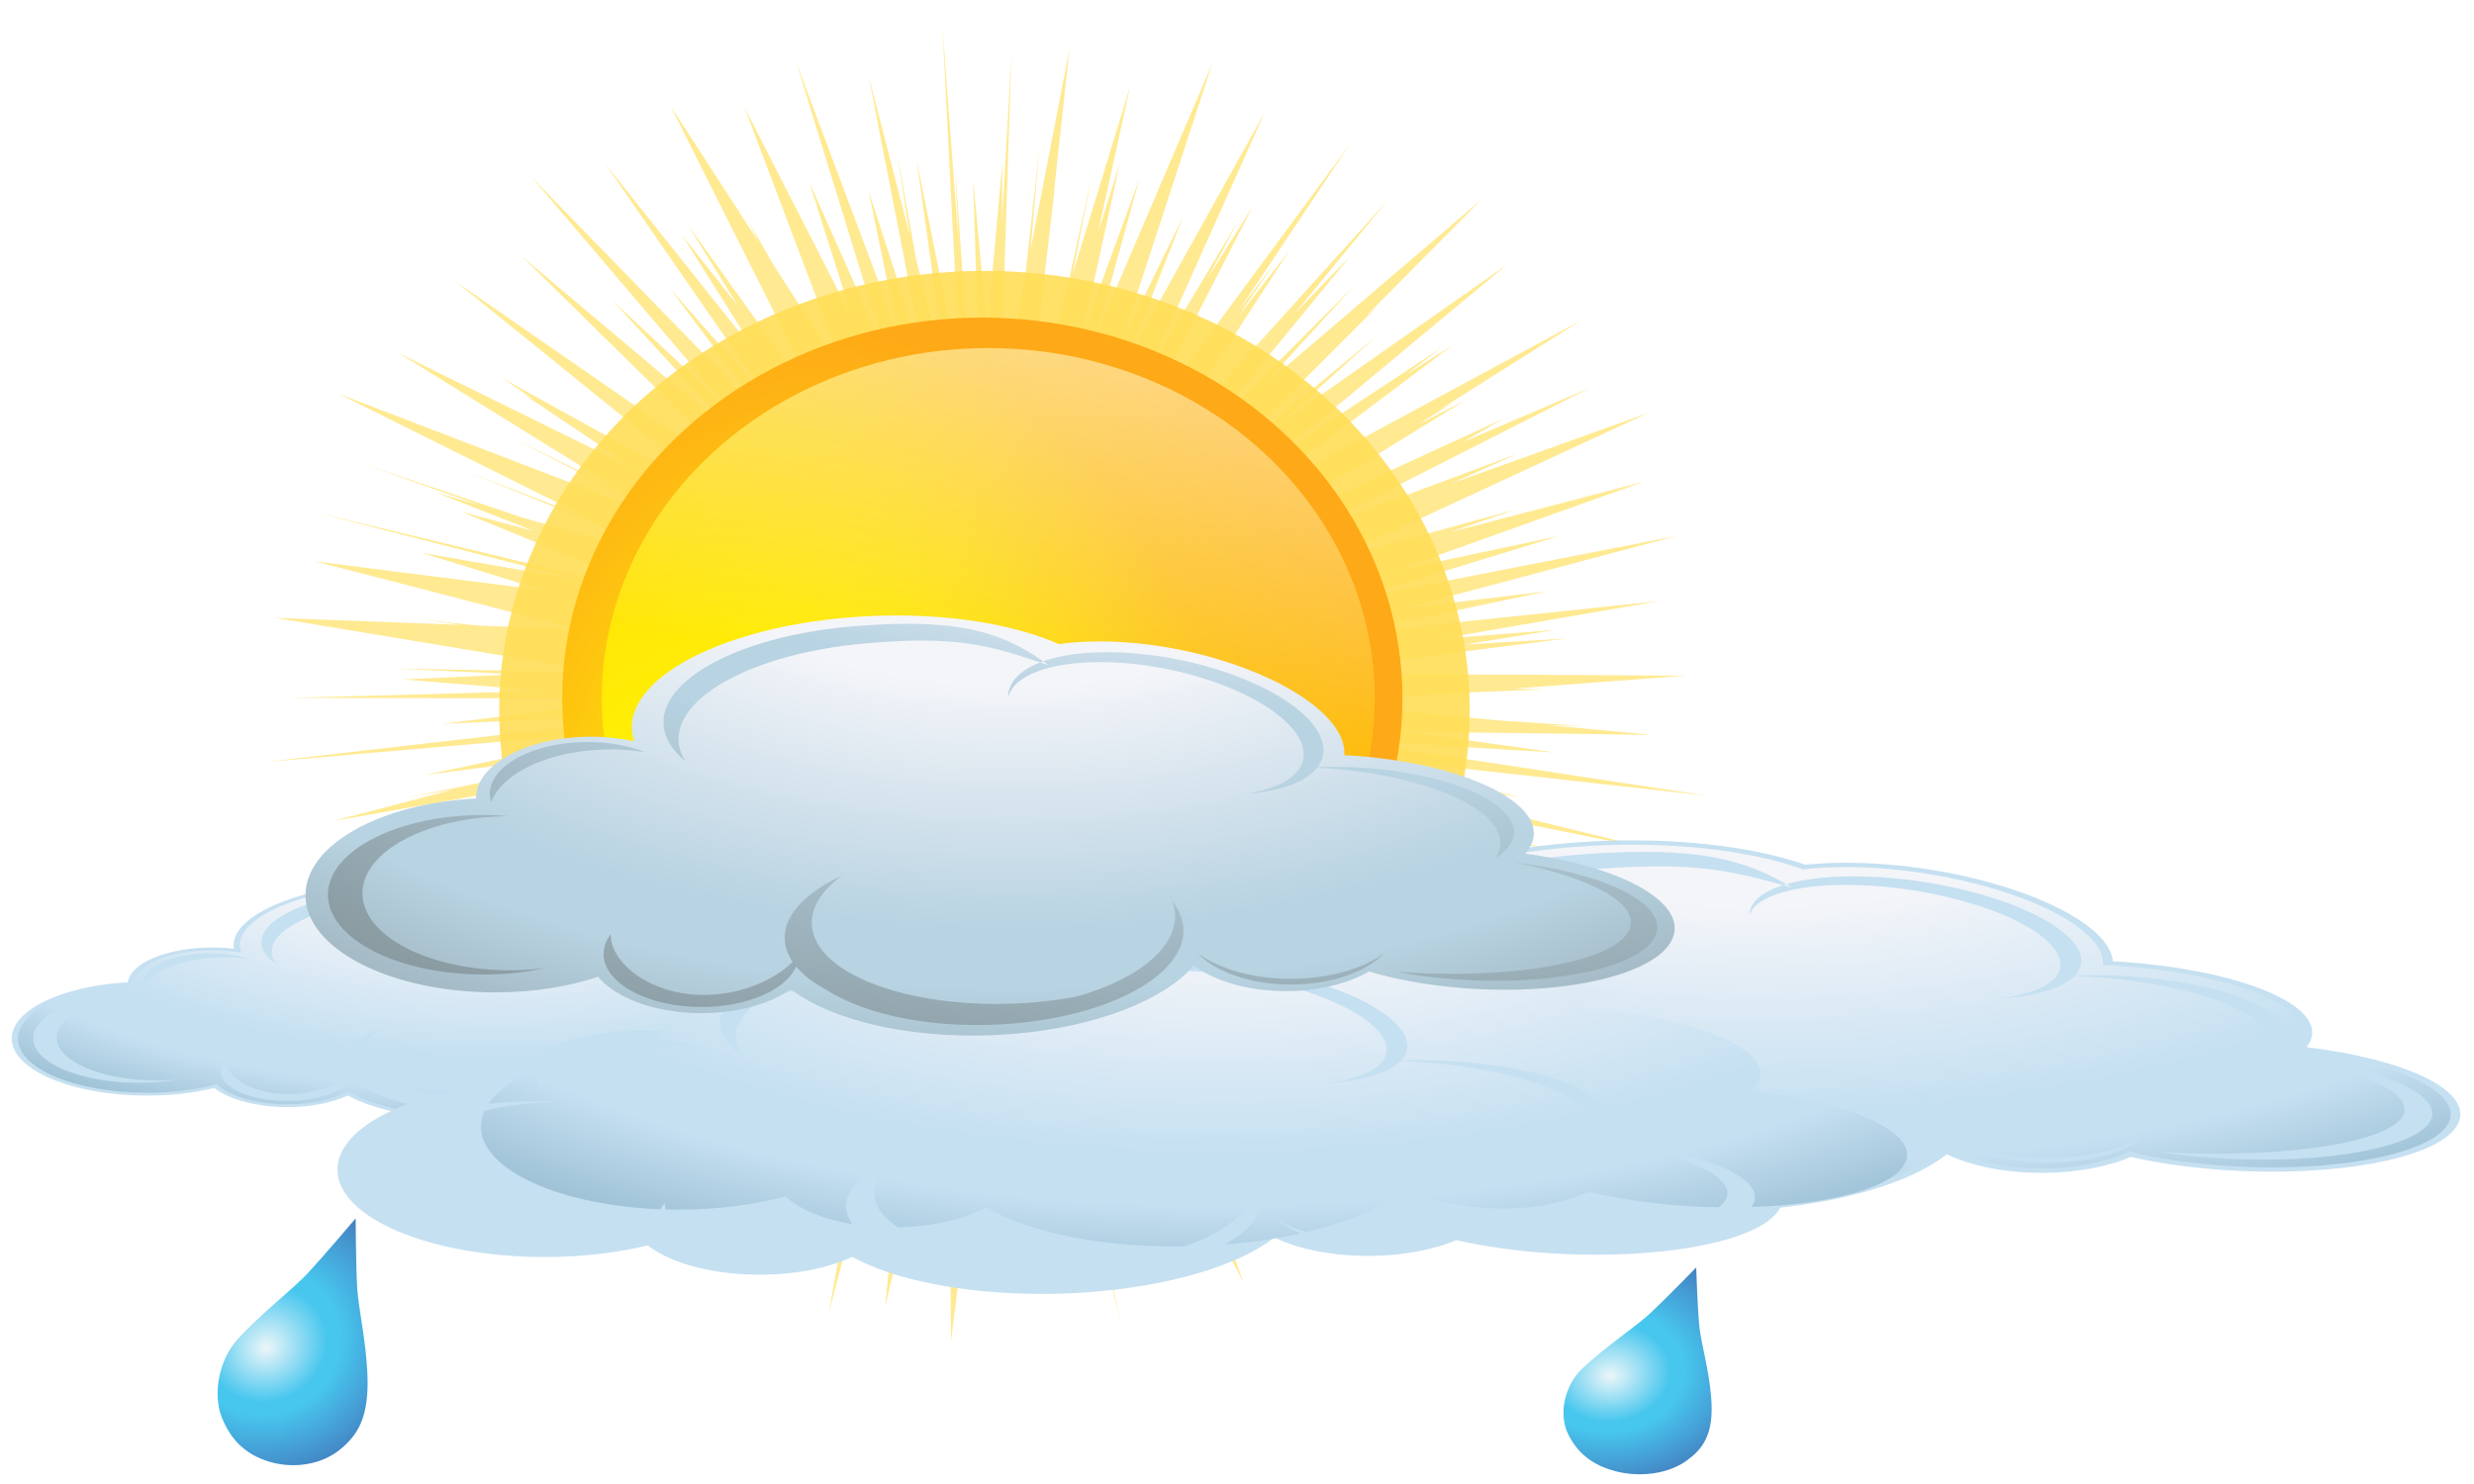 <?xml version="1.0" encoding="UTF-8" standalone="no"?>
<!-- Created with Inkscape (http://www.inkscape.org/) -->

<svg
   width="200"
   height="120"
   id="svg13195"
   version="1.1"
   inkscape:version="1.1.1 (3bf5ae0d25, 2021-09-20)"
   sodipodi:docname="lightRainDay.svg"
   xmlns:inkscape="http://www.inkscape.org/namespaces/inkscape"
   xmlns:sodipodi="http://sodipodi.sourceforge.net/DTD/sodipodi-0.dtd"
   xmlns:xlink="http://www.w3.org/1999/xlink"
   xmlns="http://www.w3.org/2000/svg"
   xmlns:svg="http://www.w3.org/2000/svg"
   xmlns:rdf="http://www.w3.org/1999/02/22-rdf-syntax-ns#"
   xmlns:cc="http://creativecommons.org/ns#"
   xmlns:dc="http://purl.org/dc/elements/1.1/">
  <defs
     id="defs13197">
    <linearGradient
       inkscape:collect="always"
       xlink:href="#linearGradient6857-7"
       id="linearGradient12556"
       gradientUnits="userSpaceOnUse"
       gradientTransform="translate(2497.313,104.597)"
       x1="-1872.977"
       y1="-34.761"
       x2="-1905.675"
       y2="53.008" />
    <linearGradient
       inkscape:collect="always"
       id="linearGradient6857-7">
      <stop
         style="stop-color:white;stop-opacity:1;"
         offset="0"
         id="stop6859-7" />
      <stop
         style="stop-color:white;stop-opacity:0;"
         offset="1"
         id="stop6861-3" />
    </linearGradient>
    <filter
       color-interpolation-filters="sRGB"
       inkscape:collect="always"
       id="filter3946"
       x="-0.012"
       y="-0.012"
       width="1.024"
       height="1.024">
      <feGaussianBlur
         inkscape:collect="always"
         stdDeviation="0.98"
         id="feGaussianBlur3948" />
    </filter>
    <filter
       color-interpolation-filters="sRGB"
       inkscape:collect="always"
       id="filter6874"
       x="-0.072"
       y="-0.072"
       width="1.144"
       height="1.144">
      <feGaussianBlur
         inkscape:collect="always"
         stdDeviation="3.03"
         id="feGaussianBlur6876" />
    </filter>
    <radialGradient
       inkscape:collect="always"
       xlink:href="#linearGradient3872"
       id="radialGradient11229"
       gradientUnits="userSpaceOnUse"
       gradientTransform="matrix(0.999,-0.039,0.057,1.467,-19.219,-154.827)"
       cx="115.065"
       cy="341.257"
       fx="115.065"
       fy="341.257"
       r="50.508" />
    <linearGradient
       inkscape:collect="always"
       id="linearGradient3872">
      <stop
         id="stop3876"
         offset="0"
         style="stop-color:yellow;stop-opacity:1" />
      <stop
         id="stop3874"
         offset="1"
         style="stop-color:#fea917;stop-opacity:1;" />
    </linearGradient>
    <linearGradient
       inkscape:collect="always"
       xlink:href="#linearGradient3882"
       id="linearGradient11231"
       gradientUnits="userSpaceOnUse"
       x1="63.077"
       y1="386.07"
       x2="183.108"
       y2="268.058" />
    <linearGradient
       inkscape:collect="always"
       id="linearGradient3882">
      <stop
         style="stop-color:yellow;stop-opacity:1;"
         offset="0"
         id="stop3884" />
      <stop
         style="stop-color:yellow;stop-opacity:0;"
         offset="1"
         id="stop3886" />
    </linearGradient>
    <filter
       color-interpolation-filters="sRGB"
       inkscape:collect="always"
       id="filter3868"
       x="-0.048"
       y="-0.048"
       width="1.096"
       height="1.096">
      <feGaussianBlur
         inkscape:collect="always"
         stdDeviation="2.02"
         id="feGaussianBlur3870" />
    </filter>
    <linearGradient
       inkscape:collect="always"
       xlink:href="#linearGradient3908"
       id="linearGradient11233"
       gradientUnits="userSpaceOnUse"
       x1="142.849"
       y1="208.275"
       x2="124.299"
       y2="313.866" />
    <linearGradient
       inkscape:collect="always"
       id="linearGradient3908">
      <stop
         style="stop-color:white;stop-opacity:1;"
         offset="0"
         id="stop3910" />
      <stop
         style="stop-color:white;stop-opacity:0;"
         offset="1"
         id="stop3912" />
    </linearGradient>
    <clipPath
       clipPathUnits="userSpaceOnUse"
       id="clipPath1882">
      <path
         d="M 0,595.28 H 841.89 V 0 H 0 Z"
         id="path1880" />
    </clipPath>
    <radialGradient
       fx="0"
       fy="0"
       cx="0"
       cy="0"
       r="1"
       gradientUnits="userSpaceOnUse"
       gradientTransform="matrix(52.172,0,0,-52.172,482.295,395.383)"
       spreadMethod="pad"
       id="radialGradient1910">
      <stop
         style="stop-opacity:1;stop-color:#f4f5f9"
         offset="0"
         id="stop1900" />
      <stop
         style="stop-opacity:1;stop-color:#f4f5f9"
         offset="0.247"
         id="stop1902" />
      <stop
         style="stop-opacity:1;stop-color:#c5e0f1"
         offset="0.546"
         id="stop1904" />
      <stop
         style="stop-opacity:1;stop-color:#c5e0f1"
         offset="0.617"
         id="stop1906" />
      <stop
         style="stop-opacity:1;stop-color:#4c809c"
         offset="1"
         id="stop1908" />
    </radialGradient>
    <clipPath
       clipPathUnits="userSpaceOnUse"
       id="clipPath1920">
      <path
         d="M 0,595.28 H 841.89 V 0 H 0 Z"
         id="path1918" />
    </clipPath>
    <radialGradient
       fx="0"
       fy="0"
       cx="0"
       cy="0"
       r="1"
       gradientUnits="userSpaceOnUse"
       gradientTransform="matrix(80.713,0,0,-80.713,546.687,404.384)"
       spreadMethod="pad"
       id="radialGradient1952">
      <stop
         style="stop-opacity:1;stop-color:#f4f5f9"
         offset="0"
         id="stop1942" />
      <stop
         style="stop-opacity:1;stop-color:#f4f5f9"
         offset="0.247"
         id="stop1944" />
      <stop
         style="stop-opacity:1;stop-color:#c5e0f1"
         offset="0.546"
         id="stop1946" />
      <stop
         style="stop-opacity:1;stop-color:#c5e0f1"
         offset="0.617"
         id="stop1948" />
      <stop
         style="stop-opacity:1;stop-color:#4c809c"
         offset="1"
         id="stop1950" />
    </radialGradient>
    <clipPath
       clipPathUnits="userSpaceOnUse"
       id="clipPath1962">
      <path
         d="M 0,595.28 H 841.89 V 0 H 0 Z"
         id="path1960" />
    </clipPath>
    <radialGradient
       fx="0"
       fy="0"
       cx="0"
       cy="0"
       r="1"
       gradientUnits="userSpaceOnUse"
       gradientTransform="matrix(79.921,0,0,-79.921,512.305,394.374)"
       spreadMethod="pad"
       id="radialGradient1994">
      <stop
         style="stop-opacity:1;stop-color:#f4f5f9"
         offset="0"
         id="stop1984" />
      <stop
         style="stop-opacity:1;stop-color:#f4f5f9"
         offset="0.247"
         id="stop1986" />
      <stop
         style="stop-opacity:1;stop-color:#c5e0f1"
         offset="0.546"
         id="stop1988" />
      <stop
         style="stop-opacity:1;stop-color:#c5e0f1"
         offset="0.617"
         id="stop1990" />
      <stop
         style="stop-opacity:1;stop-color:#4c809c"
         offset="1"
         id="stop1992" />
    </radialGradient>
    <clipPath
       clipPathUnits="userSpaceOnUse"
       id="clipPath2004">
      <path
         d="M 0,595.28 H 841.89 V 0 H 0 Z"
         id="path2002" />
    </clipPath>
    <radialGradient
       fx="0"
       fy="0"
       cx="0"
       cy="0"
       r="1"
       gradientUnits="userSpaceOnUse"
       gradientTransform="matrix(66.962,0,0,-66.962,386.561,512.967)"
       spreadMethod="pad"
       id="radialGradient1484">
      <stop
         style="stop-opacity:1;stop-color:#f4f5f9"
         offset="0"
         id="stop1474" />
      <stop
         style="stop-opacity:1;stop-color:#f4f5f9"
         offset="0.247"
         id="stop1476" />
      <stop
         style="stop-opacity:1;stop-color:#b8d3e2"
         offset="0.546"
         id="stop1478" />
      <stop
         style="stop-opacity:1;stop-color:#b8d3e2"
         offset="0.617"
         id="stop1480" />
      <stop
         style="stop-opacity:1;stop-color:#748082"
         offset="1"
         id="stop1482" />
    </radialGradient>
    <radialGradient
       fx="0"
       fy="0"
       cx="0"
       cy="0"
       r="1"
       gradientUnits="userSpaceOnUse"
       gradientTransform="matrix(74.77,0,0,-74.77,395.474,525.132)"
       spreadMethod="pad"
       id="radialGradient1510-3">
      <stop
         style="stop-opacity:1;stop-color:#f4f5f9"
         offset="0"
         id="stop1500-4" />
      <stop
         style="stop-opacity:1;stop-color:#f4f5f9"
         offset="0.187"
         id="stop1502-7" />
      <stop
         style="stop-opacity:1;stop-color:#b8d3e2"
         offset="0.415"
         id="stop1504-4" />
      <stop
         style="stop-opacity:1;stop-color:#b8d3e2"
         offset="0.506"
         id="stop1506-5" />
      <stop
         style="stop-opacity:1;stop-color:#748082"
         offset="1"
         id="stop1508-8" />
    </radialGradient>
    <radialGradient
       fx="-0.008"
       fy="0.069"
       cx="0"
       cy="0"
       r="1"
       gradientUnits="userSpaceOnUse"
       gradientTransform="matrix(10.15,0,0,-10.15,320.338,340.237)"
       spreadMethod="pad"
       id="radialGradient4138">
      <stop
         style="stop-opacity:1;stop-color:#ecf6f9"
         offset="0"
         id="stop4128" />
      <stop
         style="stop-opacity:1;stop-color:#47c6ee"
         offset="0.38"
         id="stop4130" />
      <stop
         style="stop-opacity:1;stop-color:#47c6ee"
         offset="0.468"
         id="stop4132" />
      <stop
         style="stop-opacity:1;stop-color:#4379bc"
         offset="0.98"
         id="stop4134" />
      <stop
         style="stop-opacity:1;stop-color:#4379bc"
         offset="1"
         id="stop4136" />
    </radialGradient>
    <radialGradient
       fx="-0.008"
       fy="0.069"
       cx="0"
       cy="0"
       r="1"
       gradientUnits="userSpaceOnUse"
       gradientTransform="matrix(8.127,0,0,-8.127,303.613,344.302)"
       spreadMethod="pad"
       id="radialGradient4164">
      <stop
         style="stop-opacity:1;stop-color:#ecf6f9"
         offset="0"
         id="stop4154" />
      <stop
         style="stop-opacity:1;stop-color:#47c6ee"
         offset="0.38"
         id="stop4156" />
      <stop
         style="stop-opacity:1;stop-color:#47c6ee"
         offset="0.468"
         id="stop4158" />
      <stop
         style="stop-opacity:1;stop-color:#4379bc"
         offset="0.98"
         id="stop4160" />
      <stop
         style="stop-opacity:1;stop-color:#4379bc"
         offset="1"
         id="stop4162" />
    </radialGradient>
    <radialGradient
       fx="-0.008"
       fy="0.069"
       cx="0"
       cy="0"
       r="1"
       gradientUnits="userSpaceOnUse"
       gradientTransform="matrix(8.953,0.124,0.14,-10.149,337.028,333.534)"
       spreadMethod="pad"
       id="radialGradient4190">
      <stop
         style="stop-opacity:1;stop-color:#ecf6f9"
         offset="0"
         id="stop4180" />
      <stop
         style="stop-opacity:1;stop-color:#47c6ee"
         offset="0.38"
         id="stop4182" />
      <stop
         style="stop-opacity:1;stop-color:#47c6ee"
         offset="0.468"
         id="stop4184" />
      <stop
         style="stop-opacity:1;stop-color:#4379bc"
         offset="0.98"
         id="stop4186" />
      <stop
         style="stop-opacity:1;stop-color:#4379bc"
         offset="1"
         id="stop4188" />
    </radialGradient>
    <radialGradient
       fx="-0.008"
       fy="0.069"
       cx="0"
       cy="0"
       r="1"
       gradientUnits="userSpaceOnUse"
       gradientTransform="matrix(7.168,0,0,-8.126,364.273,345.341)"
       spreadMethod="pad"
       id="radialGradient4216">
      <stop
         style="stop-opacity:1;stop-color:#ecf6f9"
         offset="0"
         id="stop4206" />
      <stop
         style="stop-opacity:1;stop-color:#47c6ee"
         offset="0.38"
         id="stop4208" />
      <stop
         style="stop-opacity:1;stop-color:#47c6ee"
         offset="0.468"
         id="stop4210" />
      <stop
         style="stop-opacity:1;stop-color:#4379bc"
         offset="0.98"
         id="stop4212" />
      <stop
         style="stop-opacity:1;stop-color:#4379bc"
         offset="1"
         id="stop4214" />
    </radialGradient>
    <radialGradient
       fx="-0.008"
       fy="0.069"
       cx="0"
       cy="0"
       r="1"
       gradientUnits="userSpaceOnUse"
       gradientTransform="matrix(7.168,0,0,-8.126,373.8,333.904)"
       spreadMethod="pad"
       id="radialGradient4320">
      <stop
         style="stop-opacity:1;stop-color:#ecf6f9"
         offset="0"
         id="stop4310" />
      <stop
         style="stop-opacity:1;stop-color:#47c6ee"
         offset="0.38"
         id="stop4312" />
      <stop
         style="stop-opacity:1;stop-color:#47c6ee"
         offset="0.468"
         id="stop4314" />
      <stop
         style="stop-opacity:1;stop-color:#4379bc"
         offset="0.98"
         id="stop4316" />
      <stop
         style="stop-opacity:1;stop-color:#4379bc"
         offset="1"
         id="stop4318" />
    </radialGradient>
    <radialGradient
       fx="-0.008"
       fy="0.069"
       cx="0"
       cy="0"
       r="1"
       gradientUnits="userSpaceOnUse"
       gradientTransform="matrix(4.928,0,0,-5.586,348.938,345.452)"
       spreadMethod="pad"
       id="radialGradient4346">
      <stop
         style="stop-opacity:1;stop-color:#ecf6f9"
         offset="0"
         id="stop4336" />
      <stop
         style="stop-opacity:1;stop-color:#47c6ee"
         offset="0.38"
         id="stop4338" />
      <stop
         style="stop-opacity:1;stop-color:#47c6ee"
         offset="0.468"
         id="stop4340" />
      <stop
         style="stop-opacity:1;stop-color:#4379bc"
         offset="0.98"
         id="stop4342" />
      <stop
         style="stop-opacity:1;stop-color:#4379bc"
         offset="1"
         id="stop4344" />
    </radialGradient>
    <radialGradient
       fx="-0.008"
       fy="0.069"
       cx="0"
       cy="0"
       r="1"
       gradientUnits="userSpaceOnUse"
       gradientTransform="matrix(4.928,0,0,-5.586,356.137,327.572)"
       spreadMethod="pad"
       id="radialGradient4372">
      <stop
         style="stop-opacity:1;stop-color:#ecf6f9"
         offset="0"
         id="stop4362" />
      <stop
         style="stop-opacity:1;stop-color:#47c6ee"
         offset="0.38"
         id="stop4364" />
      <stop
         style="stop-opacity:1;stop-color:#47c6ee"
         offset="0.468"
         id="stop4366" />
      <stop
         style="stop-opacity:1;stop-color:#4379bc"
         offset="0.98"
         id="stop4368" />
      <stop
         style="stop-opacity:1;stop-color:#4379bc"
         offset="1"
         id="stop4370" />
    </radialGradient>
    <radialGradient
       fx="-0.008"
       fy="0.069"
       cx="0"
       cy="0"
       r="1"
       gradientUnits="userSpaceOnUse"
       gradientTransform="matrix(5.727,0,0,-6.492,397.624,337.725)"
       spreadMethod="pad"
       id="radialGradient4450">
      <stop
         style="stop-opacity:1;stop-color:#ecf6f9"
         offset="0"
         id="stop4440" />
      <stop
         style="stop-opacity:1;stop-color:#47c6ee"
         offset="0.38"
         id="stop4442" />
      <stop
         style="stop-opacity:1;stop-color:#47c6ee"
         offset="0.468"
         id="stop4444" />
      <stop
         style="stop-opacity:1;stop-color:#4379bc"
         offset="0.98"
         id="stop4446" />
      <stop
         style="stop-opacity:1;stop-color:#4379bc"
         offset="1"
         id="stop4448" />
    </radialGradient>
  </defs>
  <sodipodi:namedview
     id="base"
     pagecolor="#ffffff"
     bordercolor="#666666"
     borderopacity="1.0"
     inkscape:pageopacity="0.0"
     inkscape:pageshadow="2"
     inkscape:zoom="2.8"
     inkscape:cx="87.5"
     inkscape:cy="110.17857"
     inkscape:document-units="px"
     inkscape:current-layer="layer1"
     showgrid="false"
     fit-margin-top="0"
     fit-margin-left="0"
     fit-margin-right="0"
     fit-margin-bottom="0"
     inkscape:window-width="2400"
     inkscape:window-height="1321"
     inkscape:window-x="2391"
     inkscape:window-y="-9"
     inkscape:window-maximized="1"
     inkscape:pagecheckerboard="0" />
  <g
     inkscape:label="Ebene 1"
     inkscape:groupmode="layer"
     id="layer1"
     transform="translate(-179.286,-340.219)">
    <g
       transform="matrix(1.101,0,0,0.998,148.503,83.027)"
       style="display:inline"
       id="sunny">
      <rect
         style="color:#000000;display:inline;overflow:visible;visibility:visible;opacity:0;fill:#552200;fill-opacity:1;fill-rule:nonzero;stroke:none;stroke-width:6.8;marker:none;enable-background:accumulate"
         id="rect6132"
         width="110"
         height="110"
         x="44.348"
         y="259.118" />
      <g
         transform="matrix(0.783,0,0,0.783,23.469,125.7)"
         id="g6878">
        <path
           inkscape:connector-curvature="0"
           style="color:#000000;display:inline;overflow:visible;visibility:visible;opacity:0.8;fill:#ffdd55;fill-opacity:1;fill-rule:nonzero;stroke:none;stroke-width:1;marker:none;filter:url(#filter3946);enable-background:accumulate"
           d="m 126.25,352.5 2.406,52.281 L 122.75,372.5 l 4.156,32.812 -4.188,-17.781 -2.625,-16.219 1.719,12.344 -5.562,-23.719 7.594,43.031 -7.594,-25.844 3.969,21.312 -13.781,-40.562 12.281,44 -10.531,-26.125 5.938,20.625 -14.719,-31.812 13.906,40.594 -9.938,-16.938 -3.406,-6.562 1.344,3.031 -11.906,-20.281 21.281,46.781 -0.969,-1.344 -18,-27.719 L 98.5,394.219 91,383.781 101.188,401.625 80.5,372.969 102.812,408.562 89.25,391.594 103,411.812 l -32.406,-36.75 26.812,34.75 -15.844,-16.281 17.656,21.188 -29.938,-27.812 32.5,35.25 -12.5,-9.375 -28.938,-22.094 37.375,33.375 -31.031,-18.906 4.188,3.156 -1.531,-0.938 10.375,7.688 4.812,3.656 -31.938,-17.344 31.062,21.25 -15.5,-8.5 18.75,10.719 2.156,1.469 -44.625,-18.875 34.469,18.938 -17,-7.281 20.594,9.25 7.625,4.188 -20.906,-6.625 -21.406,-7.969 15.719,6.156 -5.875,-1.875 13.25,5.75 -9.812,-2.875 L 88.469,437.5 86.375,437.094 41.156,425.125 l 36.062,10.219 -21.531,-4.125 16.375,5.594 L 41.25,432.5 l 15.688,4.469 -0.625,-0.094 0.719,0.125 19.75,5.656 -13.594,-0.562 -7.156,-0.844 5,0.75 -25.25,-1.062 43.188,7.906 -3.125,0.156 -23.781,-0.469 16.469,0.844 -15.406,0.781 19.219,1.719 -34.312,1.031 46.938,0.094 0.938,0.094 -27.438,3.688 32.625,-1.531 L 60.75,459.156 56.406,459.688 34.5,462.5 l 50.469,-4.812 -28.812,6.75 22.719,-3.281 -15.656,4.531 -9.5,2.125 6.312,-1.219 -16.312,4.719 L 89,462.5 58.625,472.188 80.812,465.781 42.281,481.062 88.5,467.312 57.875,480.469 90.969,467.312 l -29.5,15 4.344,-1.75 -19.188,9.406 31.188,-14.219 13.156,-5.312 -24,14.938 30.062,-15.938 -49.812,30.719 48.312,-28 -27.625,21.156 19.625,-13 -17.469,14.812 -3.125,2.344 2.125,-1.5 -9.938,8.406 41.25,-30.344 L 73.688,500 l 6.625,-5.312 -18.656,19.188 32.031,-28.719 7.656,-6.812 -24.969,29.5 L 90,494.562 l -4.25,5.531 -6.031,7.469 1.844,-2 -11.688,15.312 31.25,-33.781 -1.031,1.656 -13.75,19.531 L 93,500.125 l -18.5,29.844 29.625,-39.031 -13.75,24.25 12.469,-18.625 -16.188,32.094 22.406,-37.344 3,-4.844 -13.594,31.719 5.219,-10.094 -10.938,28.25 22.375,-47.156 -11.156,35.062 8.469,-21.125 -1.125,4.281 -4.594,16.094 1.219,-3.312 -4.844,18.281 12.656,-36.875 -5.5,22.938 6.938,-18.594 -6.344,38.938 9.438,-39.625 -3.406,24.406 4.406,-16.562 -2.812,30.938 3.844,-18.062 -0.219,3.094 0.906,-6.375 4.094,-19.25 0.312,45.688 5.438,-48.25 3.062,30.406 0.5,-25.156 4.188,37.25 -3.969,-46.062 5.375,28.062 -1.875,-27.406 10.219,48.219 -8.781,-47.5 8.406,28.656 -2.688,-16.125 9.781,28.188 -8.688,-39.562 6.688,14.531 3.469,9 -2.031,-5.906 10.562,22.938 -14.625,-45.25 2.219,3.844 12.312,24.562 -7.125,-15.594 7.656,13.219 -6.188,-14.438 15.375,27.25 -21.125,-40.844 15.594,24.562 -21.094,-37.594 36.875,52.656 -26.125,-40.344 18.719,23.969 -17.25,-24.75 L 191,524.906 171.812,500.125 183.125,513.469 160.312,484.5 l 22.375,22 -5.875,-7.531 24.062,22.906 -35.75,-37.938 -1.688,-2.188 26.938,21.844 -9.781,-10.344 13.031,10.312 -7.031,-6.188 16.312,11.906 L 175.469,483 l 36.219,21.438 -34.75,-27.344 18.438,8.719 7.219,3.875 -4.312,-2.5 2.844,1.344 -20.156,-13.031 35.438,16.844 -41,-21.156 27.969,10.719 -38.188,-16.594 -3.844,-2.5 25.438,9.188 17.25,6.312 -2.094,-0.844 22.062,7.969 -44.781,-17.844 30.188,8.312 -32.188,-10.406 46.344,10.312 -15.906,-4.281 -24.938,-7.344 21.781,3.562 -25,-6.406 50.281,6.188 -49.656,-8.344 29.031,1.875 -19.938,-3.094 33.188,0.469 L 208.375,457 l 4.688,0.125 -11.469,-0.844 -24.562,-2.562 19.062,-1.562 11.5,-0.5 -4.062,-0.125 23.281,-1.938 -53.188,-0.344 37.125,-5.219 -13.781,0.906 12.312,-2.188 -15.594,1.344 29.625,-5.656 -42.594,4.938 27.438,-6.406 -19.344,2.562 36.938,-10.844 -43.812,9.438 27.906,-9.438 -22.406,5.25 33.906,-13.375 -26.281,7.562 8.812,-3.375 -24.969,7.531 42.969,-21.969 -26.562,10.5 8.844,-4.406 -28.844,11.844 0.344,-0.219 38.312,-21.469 -17.188,8.094 5.5,-3.5 -25.125,12.719 -9.25,4.344 29.156,-19.781 -6.375,3.594 4.844,-3.344 -2,1.188 19.25,-13.406 -45.688,27.188 28.312,-23.5 -6.281,4.375 4.719,-3.969 -22.531,16.406 31.5,-28.906 -31.219,24.156 13.5,-13.406 -22.25,20.219 22.219,-24.531 -1.406,1.312 15.656,-17.438 -30,28.281 L 182,391.344 160.875,414.625 181.5,386.875 174,395.406 186.594,378.5 156.625,415.094 l -1.406,1.594 18,-30.594 L 166.25,396 171.188,387.938 166.406,395 181.5,370.062 l -29,43.375 15.844,-34.125 -6.25,11.031 4.312,-8.906 L 154.5,403.344 169.969,365.25 l -18.75,37.188 7.688,-21.594 -8.594,19.438 12.531,-42.312 -15.719,40.562 5.812,-23.219 -7.719,23.281 5.062,-25.594 -2.938,10.312 4.344,-21.844 -7.812,28.125 2.594,-14.594 -3.75,18.844 -4.656,16.781 2.156,-22.062 1.25,-11.875 -0.125,0.75 2.125,-21.562 -5.281,30.062 1.219,-15.438 -2,19.969 -3.281,18.594 v -2 L 135.594,356.656 134.312,382 l 0.062,-9.25 -2.062,25.188 -1.906,-22.562 0.969,34.062 -0.562,7.031 -0.188,-1 L 128,374 l 0.438,10.906 z"
           id="path4040"
           transform="matrix(0.692,0,0,0.692,6.747,-72.605)" />
        <circle
           id="path3970"
           style="color:#000000;display:inline;overflow:visible;visibility:visible;opacity:0.94;fill:#ffdd55;fill-opacity:1;fill-rule:nonzero;stroke:none;stroke-width:1;marker:none;filter:url(#filter6874);enable-background:accumulate"
           transform="matrix(0.901,0,0,0.901,-22.996,-43.462)"
           cx="134.35"
           cy="316.971"
           r="50.508" />
        <g
           id="g4042"
           transform="matrix(0.78,0,0,0.78,-4.924,-110.75)">
          <circle
             transform="translate(-2.587,133.803)"
             id="path3060"
             style="color:#000000;display:inline;overflow:visible;visibility:visible;fill:url(#radialGradient11229);fill-opacity:1;fill-rule:nonzero;stroke:none;stroke-width:1;marker:none;enable-background:accumulate"
             cx="134.35"
             cy="316.971"
             r="50.508" />
          <circle
             transform="matrix(0.92,0,0,0.92,8.875,159.161)"
             style="color:#000000;display:inline;overflow:visible;visibility:visible;fill:url(#linearGradient11231);fill-opacity:1;fill-rule:nonzero;stroke:none;stroke-width:1;marker:none;filter:url(#filter3868);enable-background:accumulate"
             id="path3062"
             cx="134.35"
             cy="316.971"
             r="50.508" />
          <circle
             id="path3890"
             style="color:#000000;display:inline;overflow:visible;visibility:visible;fill:url(#linearGradient11233);fill-opacity:1;fill-rule:nonzero;stroke:none;stroke-width:1;marker:none;enable-background:accumulate"
             transform="matrix(0.92,0,0,0.92,8.875,159.161)"
             cx="134.35"
             cy="316.971"
             r="50.508" />
        </g>
      </g>
    </g>
    <g
       id="g1876"
       transform="matrix(1.577,0,0,-0.706,-540.879,684.744)">
      <g
         id="g1878"
         clip-path="url(#clipPath1882)">
        <g
           id="g1884"
           transform="translate(480.835,359.755)">
          <path
             d="M 0,0 C -2.584,0 -4.919,1.027 -6.341,2.77 -7.149,1.917 -8.257,1.435 -9.437,1.435 c -0.246,0 -0.496,0.02 -0.751,0.064 -1.268,0.227 -2.363,1.014 -2.993,2.131 -1.053,-0.574 -2.238,-0.873 -3.448,-0.873 -3.825,0 -6.936,2.929 -6.936,6.526 0,3.274 2.541,6.004 5.95,6.455 0.14,2.217 2.029,3.98 4.33,3.98 0.375,0 0.745,-0.05 1.109,-0.145 -0.285,3.589 3.096,7.009 7.754,7.742 0.593,0.094 1.191,0.142 1.782,0.142 2.199,0 4.224,-0.638 5.732,-1.801 0.42,0.094 0.868,0.143 1.34,0.143 1.545,0 3.237,-0.515 4.766,-1.456 2.415,-1.485 4.018,-3.792 4.084,-5.836 0.064,-0.004 0.127,-0.013 0.188,-0.024 1.867,-0.269 3.55,-0.998 4.751,-2.048 1.24,-1.086 1.818,-2.389 1.633,-3.671 C 19.822,12.555 19.772,12.35 19.698,12.15 22.984,11.247 25.096,9 24.765,6.71 24.439,4.483 21.89,2.93 18.557,2.93 18.051,2.93 17.531,2.967 17.02,3.04 15.907,3.202 14.827,3.54 13.876,4.02 13.084,3.267 12.021,2.84 10.927,2.84 10.679,2.84 10.426,2.861 10.173,2.906 9.25,3.07 8.418,3.53 7.781,4.215 6.587,2.096 4.231,0.547 1.521,0.119 1.016,0.041 0.504,0 0,0"
             style="fill:#c5e0f1;fill-opacity:1;fill-rule:nonzero;stroke:none"
             id="path1886" />
        </g>
      </g>
    </g>
    <g
       id="g1888"
       transform="matrix(1.577,0,0,-0.706,-540.879,684.744)">
      <g
         id="g1890">
        <g
           id="g1896">
          <g
             id="g1898">
            <path
               d="m 476.46,386.757 c -4.669,-0.735 -7.999,-4.221 -7.436,-7.789 v 0 c 0.005,-0.033 0.016,-0.067 0.022,-0.1 v 0 c -0.464,0.18 -0.965,0.287 -1.496,0.287 v 0 c -2.218,0 -4.019,-1.755 -4.019,-3.923 v 0 c 0,-0.008 0.002,-0.015 0.002,-0.024 v 0 c -3.337,-0.313 -5.946,-2.955 -5.946,-6.17 v 0 c 0,-3.427 2.962,-6.204 6.617,-6.204 v 0 c 1.323,0 2.55,0.367 3.583,0.992 v 0 c 0.524,-1.141 1.583,-2.017 2.916,-2.256 v 0 c 1.496,-0.266 2.929,0.35 3.805,1.46 v 0 c 1.541,-2.145 4.565,-3.347 7.796,-2.838 v 0 c 2.907,0.456 5.226,2.181 6.251,4.355 v 0 c 0.582,-0.798 1.458,-1.384 2.509,-1.57 v 0 c 1.375,-0.245 2.704,0.249 3.591,1.192 v 0 c 0.93,-0.506 2.035,-0.881 3.247,-1.058 v 0 c 3.723,-0.539 7.029,0.983 7.38,3.401 v 0 c 0.322,2.214 -1.943,4.402 -5.184,5.176 v 0 c 0.137,0.276 0.227,0.57 0.273,0.877 v 0 c 0.354,2.421 -2.383,4.818 -6.111,5.358 v 0 c -0.158,0.024 -0.312,0.037 -0.467,0.053 v 0 c 0.087,1.95 -1.411,4.304 -3.927,5.851 v 0 c -2.081,1.278 -4.333,1.676 -6.013,1.238 v 0 c -1.429,1.148 -3.442,1.829 -5.659,1.829 v 0 c -0.567,0 -1.147,-0.045 -1.734,-0.137"
               style="fill:url(#radialGradient1910);stroke:none"
               id="path1912" />
          </g>
        </g>
      </g>
    </g>
    <g
       id="g1914"
       transform="matrix(1.577,0,0,-0.706,-540.879,684.744)">
      <g
         id="g1916"
         clip-path="url(#clipPath1920)">
        <g
           id="g1922"
           transform="translate(475.286,366.595)">
          <path
             d="M 0,0 C -0.203,1.304 0.184,2.591 0.993,3.684 -0.429,2.481 -1.212,0.78 -0.938,-0.961 c 0.456,-2.898 3.649,-4.802 7.136,-4.253 1.155,0.181 2.19,0.611 3.05,1.207 C 8.77,-4.174 8.267,-4.307 7.737,-4.389 3.938,-4.988 0.477,-3.022 0,0 m 24.423,4.543 c 2.618,-0.94 4.308,-2.559 4.051,-4.154 -0.331,-2.119 -3.974,-3.39 -8.121,-2.841 -0.002,0 -0.004,0 -0.007,0.002 0.625,-0.217 1.304,-0.379 2.024,-0.476 3.543,-0.469 6.689,0.855 7.021,2.958 0.308,1.935 -1.87,3.847 -4.968,4.511 m -31.457,7.209 c 0.409,0 0.794,-0.073 1.167,-0.176 -0.562,0.402 -1.252,0.646 -2.002,0.646 -1.88,0 -3.404,-1.489 -3.404,-3.324 0,-0.176 0.026,-0.344 0.053,-0.514 0.382,1.92 2.105,3.368 4.186,3.368 M 15.938,-2.832 c -1.049,0.186 -1.924,0.768 -2.522,1.552 0.506,-0.972 1.433,-1.715 2.598,-1.921 1.62,-0.288 3.161,0.539 3.878,1.917 -0.895,-1.172 -2.391,-1.825 -3.954,-1.548 M 12.847,0.92 c -0.063,0.411 -0.182,0.802 -0.342,1.169 0.015,-0.08 0.035,-0.157 0.051,-0.236 0.485,-3.094 -2.072,-6.07 -5.72,-6.643 -3.648,-0.575 -6.994,1.47 -7.479,4.565 -0.016,0.088 -0.018,0.176 -0.027,0.264 -0.043,-0.409 -0.036,-0.822 0.029,-1.241 0.486,-3.095 3.898,-5.129 7.625,-4.543 3.728,0.587 6.351,3.571 5.863,6.665 M -4.258,-3.888 c -1.673,0.297 -2.832,2.218 -2.798,3.856 -0.086,-0.215 -0.154,-0.442 -0.199,-0.681 -0.325,-1.839 0.91,-3.597 2.76,-3.926 1.852,-0.33 3.618,0.896 3.944,2.735 0.032,0.177 0.036,0.349 0.041,0.523 -0.589,-1.451 -2.135,-2.793 -3.748,-2.507 m -6.306,1.537 c 0.416,0 0.82,0.051 1.21,0.142 -0.656,-0.262 -1.376,-0.409 -2.134,-0.409 -2.999,0 -5.428,2.279 -5.428,5.09 0,2.812 2.429,5.09 5.428,5.09 0.309,0 0.614,-0.03 0.911,-0.077 -2.836,-0.006 -5.133,-2.205 -5.133,-4.917 0,-2.717 2.303,-4.919 5.146,-4.919 m 29.921,12.899 c -0.679,0.098 -1.339,0.11 -1.964,0.052 0.213,-0.017 0.434,-0.039 0.651,-0.072 3.586,-0.521 6.222,-2.829 5.881,-5.157 -0.028,-0.194 -0.081,-0.38 -0.147,-0.56 0.331,0.386 0.548,0.829 0.62,1.318 0.293,1.996 -1.967,3.974 -5.041,4.419 m -5.032,6.158 C 11.504,18.437 8.309,18.363 7.178,16.531 6.922,16.104 6.8,15.618 6.795,15.103 c 0.054,0.311 0.142,0.607 0.309,0.876 1.062,1.725 4.074,1.797 6.729,0.167 2.656,-1.634 3.956,-4.356 2.894,-6.082 -0.357,-0.582 -0.949,-0.958 -1.664,-1.161 1.015,0.148 1.86,0.588 2.33,1.353 1.127,1.83 -0.252,4.719 -3.068,6.45 M -4.64,11.724 c 0.038,-0.248 0.107,-0.487 0.184,-0.719 -0.359,0.54 -0.608,1.139 -0.711,1.791 -0.49,3.113 2.414,6.158 6.494,6.8 3.753,0.59 5.315,-0.367 6.885,-2.48 -2.014,1.25 -3.132,1.913 -6.357,1.407 -4.081,-0.643 -6.984,-3.686 -6.495,-6.799"
             style="fill:#c5e0f1;fill-opacity:1;fill-rule:nonzero;stroke:none"
             id="path1924" />
        </g>
        <g
           id="g1926"
           transform="translate(544.429,349.265)">
          <path
             d="m 0,0 c -3.996,0 -7.611,1.59 -9.81,4.286 -1.253,-1.321 -2.964,-2.065 -4.791,-2.065 -0.378,0 -0.768,0.03 -1.164,0.098 -1.961,0.351 -3.653,1.568 -4.626,3.297 -1.631,-0.888 -3.466,-1.35 -5.337,-1.35 -5.916,0 -10.73,4.53 -10.73,10.095 0,5.066 3.932,9.288 9.207,9.986 0.218,3.431 3.14,6.157 6.7,6.157 0.578,0 1.15,-0.077 1.711,-0.223 -0.437,5.552 4.793,10.843 11.998,11.978 0.919,0.144 1.841,0.219 2.758,0.219 3.4,0 6.535,-0.988 8.866,-2.787 0.648,0.146 1.343,0.222 2.074,0.222 2.389,0 5.005,-0.797 7.373,-2.254 3.734,-2.297 6.214,-5.866 6.318,-9.027 0.099,-0.006 0.196,-0.022 0.289,-0.038 2.888,-0.416 5.492,-1.543 7.352,-3.167 1.917,-1.681 2.814,-3.698 2.528,-5.68 -0.051,-0.324 -0.128,-0.642 -0.242,-0.951 5.082,-1.396 8.349,-4.872 7.835,-8.414 -0.501,-3.446 -4.448,-5.849 -9.604,-5.849 -0.781,0 -1.585,0.057 -2.377,0.17 -1.722,0.25 -3.393,0.774 -4.86,1.516 -1.226,-1.164 -2.871,-1.825 -4.566,-1.825 -0.381,0 -0.774,0.033 -1.167,0.102 C 14.31,4.75 13.021,5.461 12.035,6.521 10.188,3.244 6.547,0.847 2.352,0.186 1.568,0.062 0.776,0 0,0"
             style="fill:#c5e0f1;fill-opacity:1;fill-rule:nonzero;stroke:none"
             id="path1928" />
        </g>
      </g>
    </g>
    <g
       id="g1930"
       transform="matrix(1.577,0,0,-0.706,-540.879,684.744)">
      <g
         id="g1932">
        <g
           id="g1938">
          <g
             id="g1940">
            <path
               d="m 537.659,391.037 c -7.222,-1.136 -12.375,-6.531 -11.502,-12.048 v 0 c 0.004,-0.052 0.024,-0.105 0.033,-0.157 v 0 c -0.716,0.282 -1.493,0.444 -2.312,0.444 v 0 c -3.432,0 -6.22,-2.715 -6.22,-6.068 v 0 c 0,-0.011 0.002,-0.023 0.002,-0.036 v 0 c -5.162,-0.484 -9.197,-4.573 -9.197,-9.546 v 0 c 0,-5.302 4.581,-9.598 10.236,-9.598 v 0 c 2.046,0 3.944,0.568 5.542,1.534 v 0 c 0.813,-1.764 2.45,-3.119 4.511,-3.49 v 0 c 2.317,-0.41 4.533,0.542 5.888,2.26 v 0 c 2.383,-3.319 7.063,-5.178 12.06,-4.391 v 0 c 4.498,0.706 8.085,3.375 9.671,6.737 v 0 c 0.903,-1.235 2.256,-2.14 3.881,-2.428 v 0 c 2.128,-0.379 4.183,0.384 5.555,1.843 v 0 c 1.438,-0.783 3.15,-1.363 5.022,-1.635 v 0 c 5.76,-0.835 10.877,1.519 11.418,5.26 v 0 c 0.499,3.426 -3.007,6.811 -8.019,8.009 v 0 c 0.211,0.426 0.353,0.881 0.424,1.356 v 0 c 0.546,3.745 -3.69,7.452 -9.456,8.289 v 0 c -0.244,0.038 -0.482,0.056 -0.721,0.081 v 0 c 0.135,3.017 -2.185,6.659 -6.075,9.052 v 0 c -3.221,1.978 -6.705,2.594 -9.305,1.916 v 0 c -2.211,1.776 -5.323,2.828 -8.753,2.828 v 0 c -0.877,0 -1.774,-0.069 -2.683,-0.212"
               style="fill:url(#radialGradient1952);stroke:none"
               id="path1954" />
          </g>
        </g>
      </g>
    </g>
    <g
       id="g1956"
       transform="matrix(1.577,0,0,-0.706,-540.879,684.744)">
      <g
         id="g1958"
         clip-path="url(#clipPath1962)">
        <g
           id="g1964"
           transform="translate(535.842,359.846)">
          <path
             d="m 0,0 c -0.313,2.017 0.285,4.009 1.539,5.699 -2.202,-1.861 -3.413,-4.492 -2.99,-7.187 0.705,-4.482 5.644,-7.427 11.043,-6.579 1.782,0.281 3.385,0.947 4.719,1.869 -0.744,-0.26 -1.52,-0.465 -2.339,-0.592 C 6.094,-7.716 0.738,-4.676 0,0 m 37.783,7.028 c 4.051,-1.454 6.668,-3.958 6.269,-6.426 -0.515,-3.278 -6.147,-5.246 -12.565,-4.394 -0.005,0 -0.007,0 -0.008,0.002 0.964,-0.336 2.014,-0.586 3.128,-0.737 5.483,-0.725 10.347,1.322 10.862,4.577 0.476,2.992 -2.89,5.951 -7.686,6.978 m -48.661,11.153 c 0.632,0 1.227,-0.114 1.805,-0.272 -0.871,0.621 -1.938,0.998 -3.099,0.998 -2.908,0 -5.266,-2.303 -5.266,-5.141 0,-0.273 0.04,-0.533 0.081,-0.796 0.59,2.971 3.258,5.211 6.479,5.211 M 24.661,-4.381 c -1.628,0.289 -2.981,1.189 -3.907,2.401 0.783,-1.504 2.22,-2.654 4.02,-2.972 2.506,-0.445 4.89,0.835 6.002,2.966 C 29.389,-3.8 27.075,-4.81 24.661,-4.381 m -4.784,5.805 c -0.099,0.634 -0.284,1.239 -0.532,1.808 0.024,-0.124 0.058,-0.243 0.081,-0.365 0.749,-4.787 -3.205,-9.39 -8.849,-10.278 -5.642,-0.888 -10.82,2.274 -11.571,7.064 -0.024,0.135 -0.027,0.272 -0.041,0.407 -0.068,-0.632 -0.056,-1.272 0.045,-1.92 0.752,-4.787 6.029,-7.934 11.796,-7.028 5.767,0.909 9.822,5.525 9.071,10.312 M -6.584,-6.015 c -2.591,0.46 -4.382,3.431 -4.33,5.966 -0.133,-0.333 -0.239,-0.683 -0.308,-1.054 -0.503,-2.845 1.407,-5.564 4.268,-6.074 2.867,-0.511 5.597,1.386 6.104,4.231 0.047,0.274 0.056,0.541 0.061,0.809 -0.909,-2.244 -3.302,-4.321 -5.795,-3.878 m -9.758,2.379 c 0.645,0 1.268,0.078 1.873,0.219 -1.017,-0.406 -2.13,-0.634 -3.303,-0.634 -4.638,0 -8.395,3.526 -8.395,7.875 0,4.35 3.757,7.874 8.395,7.874 0.48,0 0.952,-0.046 1.411,-0.118 -4.388,-0.011 -7.942,-3.411 -7.942,-7.607 0,-4.204 3.563,-7.609 7.961,-7.609 m 46.29,19.955 c -1.052,0.151 -2.074,0.169 -3.039,0.08 0.331,-0.027 0.672,-0.061 1.006,-0.113 5.547,-0.805 9.625,-4.376 9.099,-7.977 -0.043,-0.3 -0.127,-0.587 -0.226,-0.866 0.513,0.597 0.848,1.283 0.959,2.039 0.454,3.087 -3.044,6.147 -7.799,6.837 m -7.785,9.526 c -4.365,2.678 -9.309,2.562 -11.056,-0.271 -0.399,-0.661 -0.587,-1.413 -0.595,-2.208 0.083,0.479 0.221,0.938 0.478,1.355 1.645,2.667 6.304,2.779 10.412,0.258 4.11,-2.529 6.118,-6.741 4.476,-9.409 -0.553,-0.901 -1.468,-1.482 -2.573,-1.797 1.57,0.228 2.875,0.91 3.604,2.094 1.744,2.83 -0.388,7.3 -4.746,9.978 M -7.178,18.137 c 0.061,-0.384 0.165,-0.754 0.284,-1.112 -0.554,0.836 -0.938,1.762 -1.1,2.771 -0.756,4.815 3.736,9.526 10.048,10.52 5.806,0.913 8.22,-0.567 10.651,-3.837 -3.113,1.933 -4.847,2.96 -9.834,2.177 C -3.44,27.661 -7.934,22.953 -7.178,18.137"
             style="fill:#c5e0f1;fill-opacity:1;fill-rule:nonzero;stroke:none"
             id="path1966" />
        </g>
        <g
           id="g1968"
           transform="translate(510.068,339.798)">
          <path
             d="m 0,0 c -3.959,0 -7.54,1.573 -9.715,4.242 -1.24,-1.308 -2.936,-2.045 -4.744,-2.045 -0.379,0 -0.765,0.031 -1.148,0.102 -1.946,0.343 -3.622,1.55 -4.585,3.259 -1.617,-0.876 -3.431,-1.335 -5.287,-1.335 -5.855,0 -10.622,4.485 -10.622,9.997 0,5.017 3.889,9.196 9.118,9.885 0.213,3.4 3.103,6.099 6.627,6.099 0.576,0 1.145,-0.076 1.703,-0.222 -0.439,5.499 4.74,10.736 11.875,11.862 0.91,0.143 1.829,0.215 2.733,0.215 3.364,0 6.47,-0.977 8.776,-2.757 0.641,0.143 1.332,0.219 2.054,0.219 2.364,0 4.96,-0.79 7.3,-2.232 3.7,-2.275 6.158,-5.81 6.255,-8.939 0.099,-0.009 0.196,-0.022 0.292,-0.038 2.856,-0.412 5.435,-1.528 7.274,-3.136 1.901,-1.665 2.791,-3.662 2.505,-5.625 -0.047,-0.321 -0.124,-0.636 -0.234,-0.94 5.028,-1.386 8.261,-4.823 7.756,-8.333 -0.496,-3.413 -4.406,-5.79 -9.511,-5.79 -0.775,0 -1.568,0.058 -2.355,0.167 C 24.363,4.904 22.705,5.422 21.254,6.158 20.04,5.004 18.41,4.351 16.736,4.351 16.357,4.351 15.967,4.384 15.578,4.45 14.166,4.702 12.889,5.407 11.916,6.457 10.084,3.212 6.479,0.837 2.324,0.184 1.552,0.06 0.769,0 0,0"
             style="fill:#c5e0f1;fill-opacity:1;fill-rule:nonzero;stroke:none"
             id="path1970" />
        </g>
      </g>
    </g>
    <g
       id="g1972"
       transform="matrix(1.577,0,0,-0.706,-530.053,681.257)">
      <g
         id="g1974">
        <g
           id="g1980">
          <g
             id="g1982">
            <path
               d="m 503.366,381.159 c -7.157,-1.128 -12.254,-6.467 -11.395,-11.93 v 0 c 0.009,-0.052 0.025,-0.104 0.037,-0.156 v 0 c -0.711,0.278 -1.478,0.441 -2.29,0.441 v 0 c -3.401,0 -6.154,-2.689 -6.154,-6.009 v 0 c 0,-0.011 10e-4,-0.02 10e-4,-0.036 v 0 c -5.118,-0.479 -9.109,-4.528 -9.109,-9.451 v 0 c 0,-5.252 4.535,-9.505 10.134,-9.505 v 0 c 2.024,0 3.907,0.561 5.489,1.521 v 0 c 0.801,-1.748 2.421,-3.094 4.465,-3.457 v 0 c 2.293,-0.408 4.49,0.536 5.829,2.236 v 0 c 2.361,-3.286 6.993,-5.125 11.942,-4.348 v 0 c 4.454,0.701 8.008,3.344 9.574,6.669 v 0 c 0.895,-1.219 2.235,-2.115 3.843,-2.402 v 0 c 2.109,-0.373 4.144,0.382 5.502,1.827 v 0 c 1.424,-0.777 3.117,-1.35 4.969,-1.622 v 0 c 5.713,-0.826 10.777,1.506 11.314,5.212 v 0 c 0.493,3.39 -2.98,6.745 -7.944,7.929 v 0 c 0.209,0.421 0.35,0.873 0.422,1.341 v 0 c 0.538,3.711 -3.66,7.381 -9.367,8.21 v 0 c -0.239,0.035 -0.472,0.056 -0.711,0.079 v 0 c 0.134,2.986 -2.162,6.592 -6.019,8.963 v 0 c -3.188,1.958 -6.637,2.568 -9.213,1.9 v 0 c -2.185,1.757 -5.268,2.797 -8.664,2.797 v 0 c -0.868,0 -1.756,-0.068 -2.655,-0.209"
               style="fill:url(#radialGradient1994);stroke:none"
               id="path1996" />
          </g>
        </g>
      </g>
    </g>
    <g
       id="g1998"
       transform="matrix(1.577,0,0,-0.706,-540.879,684.744)">
      <g
         id="g2000"
         clip-path="url(#clipPath2004)">
        <g
           id="g2006"
           transform="translate(501.567,350.274)">
          <path
             d="M 0,0 C -0.316,1.997 0.275,3.97 1.518,5.642 -0.659,3.802 -1.86,1.194 -1.44,-1.475 c 0.7,-4.437 5.589,-7.352 10.933,-6.511 1.768,0.276 3.351,0.935 4.668,1.848 -0.73,-0.255 -1.502,-0.459 -2.309,-0.586 C 6.031,-7.64 0.726,-4.631 0,0 m 37.412,6.958 c 4.01,-1.438 6.599,-3.919 6.206,-6.361 -0.513,-3.247 -6.089,-5.195 -12.446,-4.352 -0.002,0 -0.005,0 -0.007,0.002 0.958,-0.33 1.995,-0.582 3.101,-0.729 5.429,-0.718 10.245,1.305 10.753,4.531 0.473,2.962 -2.859,5.892 -7.607,6.909 m -48.187,11.044 c 0.623,0 1.215,-0.113 1.786,-0.271 -0.862,0.616 -1.915,0.992 -3.067,0.992 -2.882,0 -5.215,-2.282 -5.215,-5.094 0,-0.27 0.039,-0.525 0.08,-0.785 0.587,2.939 3.229,5.158 6.416,5.158 M 24.416,-4.339 c -1.611,0.287 -2.954,1.177 -3.87,2.38 0.776,-1.49 2.197,-2.628 3.981,-2.944 2.485,-0.443 4.845,0.824 5.946,2.937 -1.378,-1.797 -3.666,-2.798 -6.057,-2.373 m -4.741,5.75 C 19.58,2.039 19.399,2.636 19.149,3.198 19.174,3.077 19.21,2.96 19.23,2.84 c 0.748,-4.743 -3.172,-9.299 -8.759,-10.179 -5.588,-0.88 -10.716,2.252 -11.465,6.997 -0.018,0.134 -0.022,0.266 -0.033,0.401 -0.066,-0.628 -0.061,-1.259 0.04,-1.901 0.747,-4.74 5.973,-7.857 11.682,-6.958 5.709,0.898 9.729,5.47 8.98,10.211 M -6.524,-5.956 c -2.564,0.454 -4.337,3.396 -4.288,5.906 -0.13,-0.329 -0.237,-0.676 -0.302,-1.04 -0.498,-2.82 1.392,-5.513 4.224,-6.016 2.839,-0.506 5.539,1.371 6.047,4.187 0.045,0.272 0.053,0.539 0.06,0.804 -0.903,-2.224 -3.27,-4.278 -5.741,-3.841 m -9.662,2.354 c 0.64,0 1.257,0.081 1.853,0.218 -1.001,-0.403 -2.104,-0.625 -3.27,-0.625 -4.591,0 -8.313,3.489 -8.313,7.796 0,4.306 3.722,7.798 8.313,7.798 0.482,0 0.944,-0.046 1.398,-0.121 -4.344,-0.008 -7.862,-3.376 -7.862,-7.532 0,-4.161 3.527,-7.534 7.881,-7.534 m 45.837,19.759 c -1.043,0.151 -2.052,0.168 -3.01,0.081 0.33,-0.026 0.661,-0.062 0.998,-0.113 5.49,-0.796 9.532,-4.331 9.008,-7.898 -0.041,-0.295 -0.125,-0.58 -0.226,-0.858 0.511,0.592 0.847,1.272 0.952,2.021 0.447,3.056 -3.015,6.087 -7.722,6.767 m -7.713,9.434 c -4.319,2.653 -9.213,2.536 -10.942,-0.269 -0.399,-0.654 -0.585,-1.398 -0.592,-2.186 0.086,0.475 0.217,0.93 0.475,1.341 1.626,2.644 6.238,2.755 10.31,0.255 4.071,-2.503 6.059,-6.672 4.429,-9.315 -0.545,-0.893 -1.453,-1.469 -2.547,-1.781 1.557,0.226 2.85,0.903 3.57,2.073 1.726,2.804 -0.381,7.228 -4.703,9.882 M -7.109,17.959 c 0.056,-0.381 0.16,-0.745 0.282,-1.103 -0.553,0.831 -0.933,1.747 -1.09,2.745 -0.754,4.769 3.698,9.434 9.947,10.417 5.75,0.904 8.142,-0.562 10.545,-3.799 -3.082,1.914 -4.795,2.93 -9.734,2.154 -6.249,-0.985 -10.701,-5.646 -9.95,-10.414"
             style="fill:#c5e0f1;fill-opacity:1;fill-rule:nonzero;stroke:none"
             id="path2008" />
        </g>
      </g>
    </g>
    <g
       id="g1464"
       transform="matrix(1.807,0,0,-0.987,-437.229,885.53)">
      <g
         id="g1470">
        <g
           id="g1472">
          <path
             d="m 379.073,501.895 c -5.998,-0.946 -10.272,-5.421 -9.547,-9.997 v 0 c 0.006,-0.044 0.022,-0.088 0.027,-0.13 v 0 c -0.592,0.234 -1.235,0.369 -1.916,0.369 v 0 c -2.848,0 -5.161,-2.254 -5.161,-5.034 v 0 c 0,-0.01 0.007,-0.02 0.007,-0.029 v 0 c -4.288,-0.404 -7.635,-3.796 -7.635,-7.923 v 0 c 0,-4.398 3.803,-7.961 8.49,-7.961 v 0 c 1.698,0 3.273,0.471 4.601,1.274 v 0 c 0.672,-1.465 2.027,-2.591 3.742,-2.898 v 0 c 1.922,-0.339 3.763,0.45 4.885,1.876 v 0 c 1.977,-2.755 5.861,-4.295 10.003,-3.642 v 0 c 3.733,0.585 6.709,2.798 8.022,5.587 v 0 c 0.75,-1.024 1.872,-1.774 3.223,-2.014 v 0 c 1.763,-0.315 3.471,0.32 4.611,1.53 v 0 c 1.191,-0.65 2.606,-1.13 4.164,-1.357 v 0 c 4.78,-0.692 9.027,1.26 9.475,4.366 v 0 c 0.411,2.84 -2.499,5.65 -6.653,6.643 v 0 c 0.174,0.354 0.289,0.732 0.35,1.126 v 0 c 0.455,3.107 -3.064,6.183 -7.844,6.877 v 0 c -0.203,0.029 -0.402,0.046 -0.598,0.066 v 0 c 0.115,2.502 -1.814,5.524 -5.044,7.509 v 0 c -2.667,1.642 -5.56,2.153 -7.717,1.59 v 0 c -1.832,1.475 -4.415,2.347 -7.261,2.347 v 0 c -0.727,0 -1.471,-0.057 -2.224,-0.175"
             style="fill:url(#radialGradient1484);stroke:none"
             id="path1486" />
        </g>
      </g>
    </g>
    <g
       id="g1488-8"
       transform="matrix(1.807,0,0,-0.987,-437.229,885.53)">
      <g
         id="g1490-5">
        <g
           id="g1496-0">
          <g
             id="g1498-7">
            <path
               d="m 379.267,501.169 c -5.235,-0.826 -8.966,-4.733 -8.334,-8.728 v 0 c 0.132,-0.838 0.452,-1.607 0.907,-2.301 v 0 c -0.097,0.298 -0.184,0.606 -0.235,0.923 v 0 c -0.629,3.996 3.104,7.902 8.339,8.728 v 0 c 3.928,0.616 5.423,-0.118 7.771,-1.567 v 0 c 0.044,0.031 0.089,0.062 0.135,0.091 v 0 c -1.539,1.976 -3.14,3.074 -6.059,3.074 v 0 c -0.747,0 -1.582,-0.072 -2.524,-0.22 m 8.583,-2.854 c 0.084,-0.108 0.168,-0.218 0.252,-0.332 v 0 c -0.132,0.083 -0.261,0.163 -0.387,0.241 v 0 c -0.377,-0.267 -0.693,-0.598 -0.936,-0.991 v 0 c -0.336,-0.549 -0.489,-1.17 -0.495,-1.83 v 0 c 0.069,0.397 0.184,0.777 0.396,1.123 v 0 c 1.363,2.214 5.231,2.305 8.639,0.213 v 0 c 3.412,-2.097 5.075,-5.59 3.711,-7.805 v 0 c -0.458,-0.746 -1.216,-1.231 -2.134,-1.49 v 0 c 1.306,0.188 2.387,0.754 2.992,1.737 v 0 c 0.084,0.137 0.156,0.277 0.219,0.422 v 0 c 0.203,-0.02 0.408,-0.044 0.613,-0.073 v 0 c 4.602,-0.668 7.99,-3.632 7.549,-6.621 v 0 c -0.036,-0.248 -0.104,-0.487 -0.189,-0.718 v 0 c 0.428,0.495 0.711,1.064 0.798,1.695 v 0 c 0.375,2.559 -2.527,5.097 -6.467,5.67 v 0 c -0.788,0.114 -1.558,0.135 -2.288,0.085 v 0 c 0.979,2.349 -0.785,5.736 -4.172,7.816 v 0 c -1.747,1.073 -3.606,1.606 -5.225,1.606 v 0 c -1.11,0 -2.106,-0.25 -2.876,-0.748 m -24.756,-10.879 c 0,-0.224 0.034,-0.441 0.068,-0.657 v 0 c 0.489,2.461 2.706,4.32 5.373,4.32 v 0 c 0.525,0 1.018,-0.092 1.5,-0.225 v 0 c -0.724,0.515 -1.607,0.83 -2.57,0.83 v 0 c -2.415,0 -4.371,-1.909 -4.371,-4.268 m -7.241,-8.246 c 0,-3.608 3.118,-6.534 6.966,-6.534 v 0 c 0.973,0 1.898,0.187 2.737,0.526 v 0 c -0.499,-0.117 -1.016,-0.183 -1.553,-0.183 v 0 c -3.648,0 -6.605,2.827 -6.605,6.314 v 0 c 0,3.48 2.949,6.303 6.59,6.31 v 0 c -0.382,0.063 -0.77,0.1 -1.169,0.1 v 0 c -3.848,0 -6.966,-2.924 -6.966,-6.533 m 58.259,-2.673 c -0.43,-2.722 -5.099,-4.353 -10.427,-3.646 v 0 c 0.802,-0.279 1.67,-0.488 2.589,-0.61 v 0 c 4.55,-0.602 8.585,1.096 9.009,3.798 v 0 c 0.4,2.481 -2.395,4.936 -6.375,5.787 v 0 c 3.365,-1.204 5.53,-3.283 5.204,-5.329 m -37.753,-1.736 c 0.06,-0.378 0.155,-0.743 0.284,-1.092 v 0 c -0.891,-1.633 -2.685,-2.995 -4.545,-2.662 v 0 c -2.146,0.382 -3.631,2.845 -3.592,4.946 v 0 c -0.111,-0.274 -0.197,-0.564 -0.253,-0.869 v 0 c -0.42,-2.362 1.166,-4.621 3.543,-5.044 v 0 c 2.285,-0.405 4.47,1.033 5.003,3.246 v 0 c 0.323,-0.713 0.786,-1.356 1.361,-1.91 v 0 c 1.792,-2.131 4.979,-3.286 8.367,-2.753 v 0 c 4.783,0.756 8.151,4.585 7.525,8.555 v 0 c -0.083,0.527 -0.236,1.023 -0.444,1.499 v 0 c 0.022,-0.102 0.054,-0.2 0.067,-0.303 v 0 c 0.482,-3.051 -1.344,-6.01 -4.337,-7.553 v 0 c -0.586,-0.201 -1.2,-0.357 -1.843,-0.459 v 0 c -4.882,-0.766 -9.322,1.756 -9.929,5.633 v 0 c -0.264,1.673 0.232,3.329 1.273,4.731 v 0 c -1.83,-1.545 -2.834,-3.731 -2.48,-5.965 m 13.072,-3.907 c 0,0 0,0 0,0 m 8.686,1.034 c 2.078,-0.37 4.06,0.692 4.978,2.46 v 0 c -1.151,-1.504 -3.072,-2.343 -5.073,-1.985 v 0 c -1.349,0.237 -2.473,0.985 -3.242,1.993 v 0 c 0.648,-1.25 1.841,-2.204 3.337,-2.468 m 5.567,0.963 c 10e-4,0 10e-4,0 10e-4,0 v 0 c -0.003,0.001 -0.005,0.002 -0.008,0.003 v 0 c 0.004,-0.003 0.004,-0.003 0.007,-0.003"
               style="fill:url(#radialGradient1510-3);stroke:none"
               id="path1512-2" />
          </g>
        </g>
      </g>
    </g>
    <g
       id="g4142"
       transform="matrix(1.587,-0.161,-0.068,-1.52,-257.547,1020.594)">
      <g
         id="g4144">
        <g
           id="g4150">
          <g
             id="g4152">
            <path
               d="m 305.824,347.489 c -0.815,-0.79 -2.366,-1.801 -3.708,-3.123 v 0 c -0.975,-0.957 -1.402,-2.742 -0.98,-4.046 v 0 c 0.377,-1.162 1.044,-2.065 2.307,-2.607 v 0 c 0.526,-0.223 1.087,-0.336 1.631,-0.336 v 0 c 0.727,0 1.426,0.199 1.973,0.591 v 0 c 0.946,0.678 1.577,1.555 1.573,3.909 v 0 c -0.005,1.778 -0.294,3.391 -0.321,4.508 v 0 c -0.025,1.118 0.079,3.753 0.079,3.753 v 0 c 0,0 -1.74,-1.86 -2.554,-2.649"
               style="fill:url(#radialGradient4164);stroke:none"
               id="path4166" />
          </g>
        </g>
      </g>
    </g>
    <g
       id="g4168"
       transform="matrix(1.422,-0.108,-0.061,-1.021,-149.373,827.72)">
      <g
         id="g4170">
        <g
           id="g4176">
          <g
             id="g4178">
            <path
               d="m 339.409,337.549 c -0.885,-0.999 -2.576,-2.285 -4.033,-3.956 v 0 c -1.054,-1.214 -1.496,-3.449 -1.009,-5.071 v 0 c 0.436,-1.445 1.184,-2.566 2.587,-3.222 v 0 c 0.582,-0.271 1.202,-0.4 1.805,-0.392 v 0 c 0.798,0.01 1.566,0.269 2.164,0.769 v 0 c 1.029,0.855 1.711,1.963 1.661,4.905 v 0 c -0.031,2.221 -0.38,4.229 -0.428,5.624 v 0 c -0.046,1.396 0.021,4.689 0.021,4.689 v 0 c 0,0 -1.884,-2.347 -2.768,-3.346"
               style="fill:url(#radialGradient4190);stroke:none"
               id="path4192" />
          </g>
        </g>
      </g>
    </g>
  </g>
</svg>
